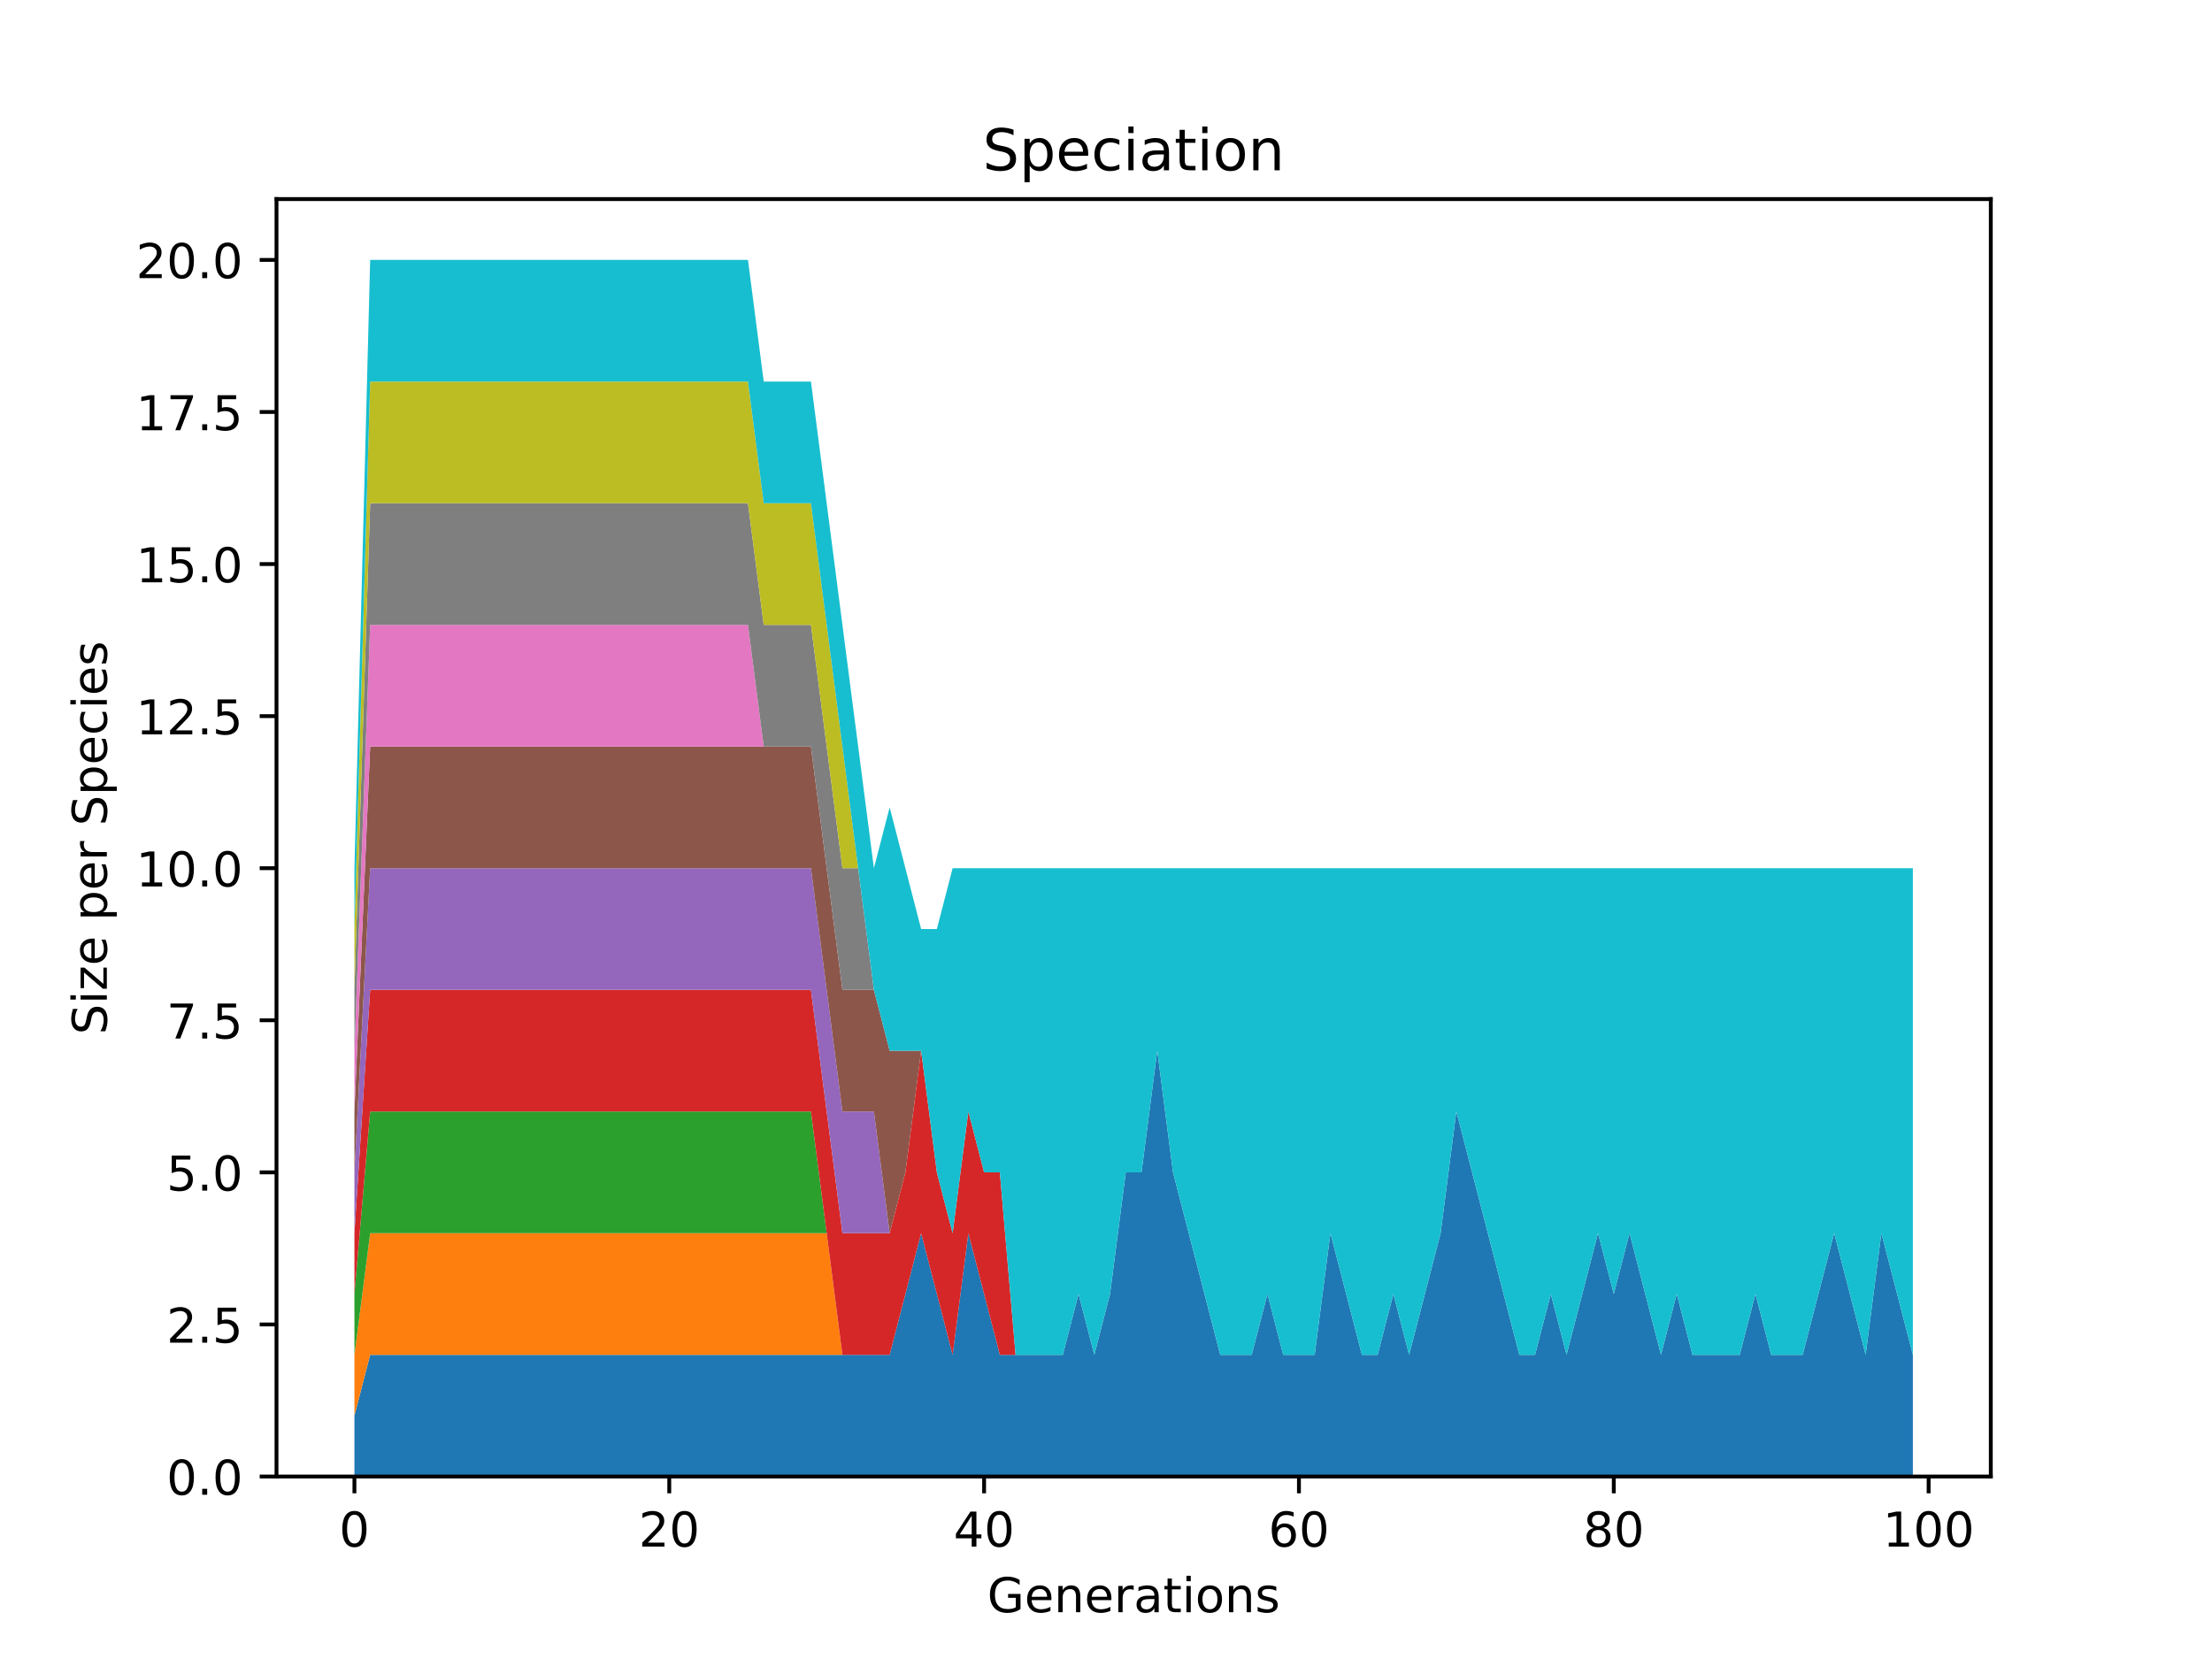 <?xml version="1.0" encoding="utf-8" standalone="no"?>
<!DOCTYPE svg PUBLIC "-//W3C//DTD SVG 1.1//EN"
  "http://www.w3.org/Graphics/SVG/1.1/DTD/svg11.dtd">
<!-- Created with matplotlib (https://matplotlib.org/) -->
<svg height="345.6pt" version="1.1" viewBox="0 0 460.8 345.6" width="460.8pt" xmlns="http://www.w3.org/2000/svg" xmlns:xlink="http://www.w3.org/1999/xlink">
 <defs>
  <style type="text/css">
*{stroke-linecap:butt;stroke-linejoin:round;}
  </style>
 </defs>
 <g id="figure_1">
  <g id="patch_1">
   <path d="M 0 345.6 
L 460.8 345.6 
L 460.8 0 
L 0 0 
z
" style="fill:#ffffff;"/>
  </g>
  <g id="axes_1">
   <g id="patch_2">
    <path d="M 57.6 307.584 
L 414.72 307.584 
L 414.72 41.472 
L 57.6 41.472 
z
" style="fill:#ffffff;"/>
   </g>
   <g id="PolyCollection_1">
    <path clip-path="url(#pe46fb2e5cc)" d="M 73.833 294.912 
L 73.833 307.584 
L 77.112 307.584 
L 80.391 307.584 
L 83.671 307.584 
L 86.95 307.584 
L 90.229 307.584 
L 93.509 307.584 
L 96.788 307.584 
L 100.067 307.584 
L 103.347 307.584 
L 106.626 307.584 
L 109.905 307.584 
L 113.185 307.584 
L 116.464 307.584 
L 119.743 307.584 
L 123.023 307.584 
L 126.302 307.584 
L 129.581 307.584 
L 132.861 307.584 
L 136.14 307.584 
L 139.42 307.584 
L 142.699 307.584 
L 145.978 307.584 
L 149.258 307.584 
L 152.537 307.584 
L 155.816 307.584 
L 159.096 307.584 
L 162.375 307.584 
L 165.654 307.584 
L 168.934 307.584 
L 172.213 307.584 
L 175.492 307.584 
L 178.772 307.584 
L 182.051 307.584 
L 185.33 307.584 
L 188.61 307.584 
L 191.889 307.584 
L 195.168 307.584 
L 198.448 307.584 
L 201.727 307.584 
L 205.006 307.584 
L 208.286 307.584 
L 211.565 307.584 
L 214.844 307.584 
L 218.124 307.584 
L 221.403 307.584 
L 224.682 307.584 
L 227.962 307.584 
L 231.241 307.584 
L 234.52 307.584 
L 237.8 307.584 
L 241.079 307.584 
L 244.358 307.584 
L 247.638 307.584 
L 250.917 307.584 
L 254.196 307.584 
L 257.476 307.584 
L 260.755 307.584 
L 264.034 307.584 
L 267.314 307.584 
L 270.593 307.584 
L 273.872 307.584 
L 277.152 307.584 
L 280.431 307.584 
L 283.71 307.584 
L 286.99 307.584 
L 290.269 307.584 
L 293.548 307.584 
L 296.828 307.584 
L 300.107 307.584 
L 303.386 307.584 
L 306.666 307.584 
L 309.945 307.584 
L 313.224 307.584 
L 316.504 307.584 
L 319.783 307.584 
L 323.062 307.584 
L 326.342 307.584 
L 329.621 307.584 
L 332.9 307.584 
L 336.18 307.584 
L 339.459 307.584 
L 342.739 307.584 
L 346.018 307.584 
L 349.297 307.584 
L 352.577 307.584 
L 355.856 307.584 
L 359.135 307.584 
L 362.415 307.584 
L 365.694 307.584 
L 368.973 307.584 
L 372.253 307.584 
L 375.532 307.584 
L 378.811 307.584 
L 382.091 307.584 
L 385.37 307.584 
L 388.649 307.584 
L 391.929 307.584 
L 395.208 307.584 
L 398.487 307.584 
L 398.487 282.24 
L 398.487 282.24 
L 395.208 269.568 
L 391.929 256.896 
L 388.649 282.24 
L 385.37 269.568 
L 382.091 256.896 
L 378.811 269.568 
L 375.532 282.24 
L 372.253 282.24 
L 368.973 282.24 
L 365.694 269.568 
L 362.415 282.24 
L 359.135 282.24 
L 355.856 282.24 
L 352.577 282.24 
L 349.297 269.568 
L 346.018 282.24 
L 342.739 269.568 
L 339.459 256.896 
L 336.18 269.568 
L 332.9 256.896 
L 329.621 269.568 
L 326.342 282.24 
L 323.062 269.568 
L 319.783 282.24 
L 316.504 282.24 
L 313.224 269.568 
L 309.945 256.896 
L 306.666 244.224 
L 303.386 231.552 
L 300.107 256.896 
L 296.828 269.568 
L 293.548 282.24 
L 290.269 269.568 
L 286.99 282.24 
L 283.71 282.24 
L 280.431 269.568 
L 277.152 256.896 
L 273.872 282.24 
L 270.593 282.24 
L 267.314 282.24 
L 264.034 269.568 
L 260.755 282.24 
L 257.476 282.24 
L 254.196 282.24 
L 250.917 269.568 
L 247.638 256.896 
L 244.358 244.224 
L 241.079 218.88 
L 237.8 244.224 
L 234.52 244.224 
L 231.241 269.568 
L 227.962 282.24 
L 224.682 269.568 
L 221.403 282.24 
L 218.124 282.24 
L 214.844 282.24 
L 211.565 282.24 
L 208.286 282.24 
L 205.006 269.568 
L 201.727 256.896 
L 198.448 282.24 
L 195.168 269.568 
L 191.889 256.896 
L 188.61 269.568 
L 185.33 282.24 
L 182.051 282.24 
L 178.772 282.24 
L 175.492 282.24 
L 172.213 282.24 
L 168.934 282.24 
L 165.654 282.24 
L 162.375 282.24 
L 159.096 282.24 
L 155.816 282.24 
L 152.537 282.24 
L 149.258 282.24 
L 145.978 282.24 
L 142.699 282.24 
L 139.42 282.24 
L 136.14 282.24 
L 132.861 282.24 
L 129.581 282.24 
L 126.302 282.24 
L 123.023 282.24 
L 119.743 282.24 
L 116.464 282.24 
L 113.185 282.24 
L 109.905 282.24 
L 106.626 282.24 
L 103.347 282.24 
L 100.067 282.24 
L 96.788 282.24 
L 93.509 282.24 
L 90.229 282.24 
L 86.95 282.24 
L 83.671 282.24 
L 80.391 282.24 
L 77.112 282.24 
L 73.833 294.912 
z
" style="fill:#1f77b4;"/>
   </g>
   <g id="PolyCollection_2">
    <path clip-path="url(#pe46fb2e5cc)" d="M 73.833 282.24 
L 73.833 294.912 
L 77.112 282.24 
L 80.391 282.24 
L 83.671 282.24 
L 86.95 282.24 
L 90.229 282.24 
L 93.509 282.24 
L 96.788 282.24 
L 100.067 282.24 
L 103.347 282.24 
L 106.626 282.24 
L 109.905 282.24 
L 113.185 282.24 
L 116.464 282.24 
L 119.743 282.24 
L 123.023 282.24 
L 126.302 282.24 
L 129.581 282.24 
L 132.861 282.24 
L 136.14 282.24 
L 139.42 282.24 
L 142.699 282.24 
L 145.978 282.24 
L 149.258 282.24 
L 152.537 282.24 
L 155.816 282.24 
L 159.096 282.24 
L 162.375 282.24 
L 165.654 282.24 
L 168.934 282.24 
L 172.213 282.24 
L 175.492 282.24 
L 178.772 282.24 
L 182.051 282.24 
L 185.33 282.24 
L 188.61 269.568 
L 191.889 256.896 
L 195.168 269.568 
L 198.448 282.24 
L 201.727 256.896 
L 205.006 269.568 
L 208.286 282.24 
L 211.565 282.24 
L 214.844 282.24 
L 218.124 282.24 
L 221.403 282.24 
L 224.682 269.568 
L 227.962 282.24 
L 231.241 269.568 
L 234.52 244.224 
L 237.8 244.224 
L 241.079 218.88 
L 244.358 244.224 
L 247.638 256.896 
L 250.917 269.568 
L 254.196 282.24 
L 257.476 282.24 
L 260.755 282.24 
L 264.034 269.568 
L 267.314 282.24 
L 270.593 282.24 
L 273.872 282.24 
L 277.152 256.896 
L 280.431 269.568 
L 283.71 282.24 
L 286.99 282.24 
L 290.269 269.568 
L 293.548 282.24 
L 296.828 269.568 
L 300.107 256.896 
L 303.386 231.552 
L 306.666 244.224 
L 309.945 256.896 
L 313.224 269.568 
L 316.504 282.24 
L 319.783 282.24 
L 323.062 269.568 
L 326.342 282.24 
L 329.621 269.568 
L 332.9 256.896 
L 336.18 269.568 
L 339.459 256.896 
L 342.739 269.568 
L 346.018 282.24 
L 349.297 269.568 
L 352.577 282.24 
L 355.856 282.24 
L 359.135 282.24 
L 362.415 282.24 
L 365.694 269.568 
L 368.973 282.24 
L 372.253 282.24 
L 375.532 282.24 
L 378.811 269.568 
L 382.091 256.896 
L 385.37 269.568 
L 388.649 282.24 
L 391.929 256.896 
L 395.208 269.568 
L 398.487 282.24 
L 398.487 282.24 
L 398.487 282.24 
L 395.208 269.568 
L 391.929 256.896 
L 388.649 282.24 
L 385.37 269.568 
L 382.091 256.896 
L 378.811 269.568 
L 375.532 282.24 
L 372.253 282.24 
L 368.973 282.24 
L 365.694 269.568 
L 362.415 282.24 
L 359.135 282.24 
L 355.856 282.24 
L 352.577 282.24 
L 349.297 269.568 
L 346.018 282.24 
L 342.739 269.568 
L 339.459 256.896 
L 336.18 269.568 
L 332.9 256.896 
L 329.621 269.568 
L 326.342 282.24 
L 323.062 269.568 
L 319.783 282.24 
L 316.504 282.24 
L 313.224 269.568 
L 309.945 256.896 
L 306.666 244.224 
L 303.386 231.552 
L 300.107 256.896 
L 296.828 269.568 
L 293.548 282.24 
L 290.269 269.568 
L 286.99 282.24 
L 283.71 282.24 
L 280.431 269.568 
L 277.152 256.896 
L 273.872 282.24 
L 270.593 282.24 
L 267.314 282.24 
L 264.034 269.568 
L 260.755 282.24 
L 257.476 282.24 
L 254.196 282.24 
L 250.917 269.568 
L 247.638 256.896 
L 244.358 244.224 
L 241.079 218.88 
L 237.8 244.224 
L 234.52 244.224 
L 231.241 269.568 
L 227.962 282.24 
L 224.682 269.568 
L 221.403 282.24 
L 218.124 282.24 
L 214.844 282.24 
L 211.565 282.24 
L 208.286 282.24 
L 205.006 269.568 
L 201.727 256.896 
L 198.448 282.24 
L 195.168 269.568 
L 191.889 256.896 
L 188.61 269.568 
L 185.33 282.24 
L 182.051 282.24 
L 178.772 282.24 
L 175.492 282.24 
L 172.213 256.896 
L 168.934 256.896 
L 165.654 256.896 
L 162.375 256.896 
L 159.096 256.896 
L 155.816 256.896 
L 152.537 256.896 
L 149.258 256.896 
L 145.978 256.896 
L 142.699 256.896 
L 139.42 256.896 
L 136.14 256.896 
L 132.861 256.896 
L 129.581 256.896 
L 126.302 256.896 
L 123.023 256.896 
L 119.743 256.896 
L 116.464 256.896 
L 113.185 256.896 
L 109.905 256.896 
L 106.626 256.896 
L 103.347 256.896 
L 100.067 256.896 
L 96.788 256.896 
L 93.509 256.896 
L 90.229 256.896 
L 86.95 256.896 
L 83.671 256.896 
L 80.391 256.896 
L 77.112 256.896 
L 73.833 282.24 
z
" style="fill:#ff7f0e;"/>
   </g>
   <g id="PolyCollection_3">
    <path clip-path="url(#pe46fb2e5cc)" d="M 73.833 269.568 
L 73.833 282.24 
L 77.112 256.896 
L 80.391 256.896 
L 83.671 256.896 
L 86.95 256.896 
L 90.229 256.896 
L 93.509 256.896 
L 96.788 256.896 
L 100.067 256.896 
L 103.347 256.896 
L 106.626 256.896 
L 109.905 256.896 
L 113.185 256.896 
L 116.464 256.896 
L 119.743 256.896 
L 123.023 256.896 
L 126.302 256.896 
L 129.581 256.896 
L 132.861 256.896 
L 136.14 256.896 
L 139.42 256.896 
L 142.699 256.896 
L 145.978 256.896 
L 149.258 256.896 
L 152.537 256.896 
L 155.816 256.896 
L 159.096 256.896 
L 162.375 256.896 
L 165.654 256.896 
L 168.934 256.896 
L 172.213 256.896 
L 175.492 282.24 
L 178.772 282.24 
L 182.051 282.24 
L 185.33 282.24 
L 188.61 269.568 
L 191.889 256.896 
L 195.168 269.568 
L 198.448 282.24 
L 201.727 256.896 
L 205.006 269.568 
L 208.286 282.24 
L 211.565 282.24 
L 214.844 282.24 
L 218.124 282.24 
L 221.403 282.24 
L 224.682 269.568 
L 227.962 282.24 
L 231.241 269.568 
L 234.52 244.224 
L 237.8 244.224 
L 241.079 218.88 
L 244.358 244.224 
L 247.638 256.896 
L 250.917 269.568 
L 254.196 282.24 
L 257.476 282.24 
L 260.755 282.24 
L 264.034 269.568 
L 267.314 282.24 
L 270.593 282.24 
L 273.872 282.24 
L 277.152 256.896 
L 280.431 269.568 
L 283.71 282.24 
L 286.99 282.24 
L 290.269 269.568 
L 293.548 282.24 
L 296.828 269.568 
L 300.107 256.896 
L 303.386 231.552 
L 306.666 244.224 
L 309.945 256.896 
L 313.224 269.568 
L 316.504 282.24 
L 319.783 282.24 
L 323.062 269.568 
L 326.342 282.24 
L 329.621 269.568 
L 332.9 256.896 
L 336.18 269.568 
L 339.459 256.896 
L 342.739 269.568 
L 346.018 282.24 
L 349.297 269.568 
L 352.577 282.24 
L 355.856 282.24 
L 359.135 282.24 
L 362.415 282.24 
L 365.694 269.568 
L 368.973 282.24 
L 372.253 282.24 
L 375.532 282.24 
L 378.811 269.568 
L 382.091 256.896 
L 385.37 269.568 
L 388.649 282.24 
L 391.929 256.896 
L 395.208 269.568 
L 398.487 282.24 
L 398.487 282.24 
L 398.487 282.24 
L 395.208 269.568 
L 391.929 256.896 
L 388.649 282.24 
L 385.37 269.568 
L 382.091 256.896 
L 378.811 269.568 
L 375.532 282.24 
L 372.253 282.24 
L 368.973 282.24 
L 365.694 269.568 
L 362.415 282.24 
L 359.135 282.24 
L 355.856 282.24 
L 352.577 282.24 
L 349.297 269.568 
L 346.018 282.24 
L 342.739 269.568 
L 339.459 256.896 
L 336.18 269.568 
L 332.9 256.896 
L 329.621 269.568 
L 326.342 282.24 
L 323.062 269.568 
L 319.783 282.24 
L 316.504 282.24 
L 313.224 269.568 
L 309.945 256.896 
L 306.666 244.224 
L 303.386 231.552 
L 300.107 256.896 
L 296.828 269.568 
L 293.548 282.24 
L 290.269 269.568 
L 286.99 282.24 
L 283.71 282.24 
L 280.431 269.568 
L 277.152 256.896 
L 273.872 282.24 
L 270.593 282.24 
L 267.314 282.24 
L 264.034 269.568 
L 260.755 282.24 
L 257.476 282.24 
L 254.196 282.24 
L 250.917 269.568 
L 247.638 256.896 
L 244.358 244.224 
L 241.079 218.88 
L 237.8 244.224 
L 234.52 244.224 
L 231.241 269.568 
L 227.962 282.24 
L 224.682 269.568 
L 221.403 282.24 
L 218.124 282.24 
L 214.844 282.24 
L 211.565 282.24 
L 208.286 282.24 
L 205.006 269.568 
L 201.727 256.896 
L 198.448 282.24 
L 195.168 269.568 
L 191.889 256.896 
L 188.61 269.568 
L 185.33 282.24 
L 182.051 282.24 
L 178.772 282.24 
L 175.492 282.24 
L 172.213 256.896 
L 168.934 231.552 
L 165.654 231.552 
L 162.375 231.552 
L 159.096 231.552 
L 155.816 231.552 
L 152.537 231.552 
L 149.258 231.552 
L 145.978 231.552 
L 142.699 231.552 
L 139.42 231.552 
L 136.14 231.552 
L 132.861 231.552 
L 129.581 231.552 
L 126.302 231.552 
L 123.023 231.552 
L 119.743 231.552 
L 116.464 231.552 
L 113.185 231.552 
L 109.905 231.552 
L 106.626 231.552 
L 103.347 231.552 
L 100.067 231.552 
L 96.788 231.552 
L 93.509 231.552 
L 90.229 231.552 
L 86.95 231.552 
L 83.671 231.552 
L 80.391 231.552 
L 77.112 231.552 
L 73.833 269.568 
z
" style="fill:#2ca02c;"/>
   </g>
   <g id="PolyCollection_4">
    <path clip-path="url(#pe46fb2e5cc)" d="M 73.833 256.896 
L 73.833 269.568 
L 77.112 231.552 
L 80.391 231.552 
L 83.671 231.552 
L 86.95 231.552 
L 90.229 231.552 
L 93.509 231.552 
L 96.788 231.552 
L 100.067 231.552 
L 103.347 231.552 
L 106.626 231.552 
L 109.905 231.552 
L 113.185 231.552 
L 116.464 231.552 
L 119.743 231.552 
L 123.023 231.552 
L 126.302 231.552 
L 129.581 231.552 
L 132.861 231.552 
L 136.14 231.552 
L 139.42 231.552 
L 142.699 231.552 
L 145.978 231.552 
L 149.258 231.552 
L 152.537 231.552 
L 155.816 231.552 
L 159.096 231.552 
L 162.375 231.552 
L 165.654 231.552 
L 168.934 231.552 
L 172.213 256.896 
L 175.492 282.24 
L 178.772 282.24 
L 182.051 282.24 
L 185.33 282.24 
L 188.61 269.568 
L 191.889 256.896 
L 195.168 269.568 
L 198.448 282.24 
L 201.727 256.896 
L 205.006 269.568 
L 208.286 282.24 
L 211.565 282.24 
L 214.844 282.24 
L 218.124 282.24 
L 221.403 282.24 
L 224.682 269.568 
L 227.962 282.24 
L 231.241 269.568 
L 234.52 244.224 
L 237.8 244.224 
L 241.079 218.88 
L 244.358 244.224 
L 247.638 256.896 
L 250.917 269.568 
L 254.196 282.24 
L 257.476 282.24 
L 260.755 282.24 
L 264.034 269.568 
L 267.314 282.24 
L 270.593 282.24 
L 273.872 282.24 
L 277.152 256.896 
L 280.431 269.568 
L 283.71 282.24 
L 286.99 282.24 
L 290.269 269.568 
L 293.548 282.24 
L 296.828 269.568 
L 300.107 256.896 
L 303.386 231.552 
L 306.666 244.224 
L 309.945 256.896 
L 313.224 269.568 
L 316.504 282.24 
L 319.783 282.24 
L 323.062 269.568 
L 326.342 282.24 
L 329.621 269.568 
L 332.9 256.896 
L 336.18 269.568 
L 339.459 256.896 
L 342.739 269.568 
L 346.018 282.24 
L 349.297 269.568 
L 352.577 282.24 
L 355.856 282.24 
L 359.135 282.24 
L 362.415 282.24 
L 365.694 269.568 
L 368.973 282.24 
L 372.253 282.24 
L 375.532 282.24 
L 378.811 269.568 
L 382.091 256.896 
L 385.37 269.568 
L 388.649 282.24 
L 391.929 256.896 
L 395.208 269.568 
L 398.487 282.24 
L 398.487 282.24 
L 398.487 282.24 
L 395.208 269.568 
L 391.929 256.896 
L 388.649 282.24 
L 385.37 269.568 
L 382.091 256.896 
L 378.811 269.568 
L 375.532 282.24 
L 372.253 282.24 
L 368.973 282.24 
L 365.694 269.568 
L 362.415 282.24 
L 359.135 282.24 
L 355.856 282.24 
L 352.577 282.24 
L 349.297 269.568 
L 346.018 282.24 
L 342.739 269.568 
L 339.459 256.896 
L 336.18 269.568 
L 332.9 256.896 
L 329.621 269.568 
L 326.342 282.24 
L 323.062 269.568 
L 319.783 282.24 
L 316.504 282.24 
L 313.224 269.568 
L 309.945 256.896 
L 306.666 244.224 
L 303.386 231.552 
L 300.107 256.896 
L 296.828 269.568 
L 293.548 282.24 
L 290.269 269.568 
L 286.99 282.24 
L 283.71 282.24 
L 280.431 269.568 
L 277.152 256.896 
L 273.872 282.24 
L 270.593 282.24 
L 267.314 282.24 
L 264.034 269.568 
L 260.755 282.24 
L 257.476 282.24 
L 254.196 282.24 
L 250.917 269.568 
L 247.638 256.896 
L 244.358 244.224 
L 241.079 218.88 
L 237.8 244.224 
L 234.52 244.224 
L 231.241 269.568 
L 227.962 282.24 
L 224.682 269.568 
L 221.403 282.24 
L 218.124 282.24 
L 214.844 282.24 
L 211.565 282.24 
L 208.286 244.224 
L 205.006 244.224 
L 201.727 231.552 
L 198.448 256.896 
L 195.168 244.224 
L 191.889 218.88 
L 188.61 244.224 
L 185.33 256.896 
L 182.051 256.896 
L 178.772 256.896 
L 175.492 256.896 
L 172.213 231.552 
L 168.934 206.208 
L 165.654 206.208 
L 162.375 206.208 
L 159.096 206.208 
L 155.816 206.208 
L 152.537 206.208 
L 149.258 206.208 
L 145.978 206.208 
L 142.699 206.208 
L 139.42 206.208 
L 136.14 206.208 
L 132.861 206.208 
L 129.581 206.208 
L 126.302 206.208 
L 123.023 206.208 
L 119.743 206.208 
L 116.464 206.208 
L 113.185 206.208 
L 109.905 206.208 
L 106.626 206.208 
L 103.347 206.208 
L 100.067 206.208 
L 96.788 206.208 
L 93.509 206.208 
L 90.229 206.208 
L 86.95 206.208 
L 83.671 206.208 
L 80.391 206.208 
L 77.112 206.208 
L 73.833 256.896 
z
" style="fill:#d62728;"/>
   </g>
   <g id="PolyCollection_5">
    <path clip-path="url(#pe46fb2e5cc)" d="M 73.833 244.224 
L 73.833 256.896 
L 77.112 206.208 
L 80.391 206.208 
L 83.671 206.208 
L 86.95 206.208 
L 90.229 206.208 
L 93.509 206.208 
L 96.788 206.208 
L 100.067 206.208 
L 103.347 206.208 
L 106.626 206.208 
L 109.905 206.208 
L 113.185 206.208 
L 116.464 206.208 
L 119.743 206.208 
L 123.023 206.208 
L 126.302 206.208 
L 129.581 206.208 
L 132.861 206.208 
L 136.14 206.208 
L 139.42 206.208 
L 142.699 206.208 
L 145.978 206.208 
L 149.258 206.208 
L 152.537 206.208 
L 155.816 206.208 
L 159.096 206.208 
L 162.375 206.208 
L 165.654 206.208 
L 168.934 206.208 
L 172.213 231.552 
L 175.492 256.896 
L 178.772 256.896 
L 182.051 256.896 
L 185.33 256.896 
L 188.61 244.224 
L 191.889 218.88 
L 195.168 244.224 
L 198.448 256.896 
L 201.727 231.552 
L 205.006 244.224 
L 208.286 244.224 
L 211.565 282.24 
L 214.844 282.24 
L 218.124 282.24 
L 221.403 282.24 
L 224.682 269.568 
L 227.962 282.24 
L 231.241 269.568 
L 234.52 244.224 
L 237.8 244.224 
L 241.079 218.88 
L 244.358 244.224 
L 247.638 256.896 
L 250.917 269.568 
L 254.196 282.24 
L 257.476 282.24 
L 260.755 282.24 
L 264.034 269.568 
L 267.314 282.24 
L 270.593 282.24 
L 273.872 282.24 
L 277.152 256.896 
L 280.431 269.568 
L 283.71 282.24 
L 286.99 282.24 
L 290.269 269.568 
L 293.548 282.24 
L 296.828 269.568 
L 300.107 256.896 
L 303.386 231.552 
L 306.666 244.224 
L 309.945 256.896 
L 313.224 269.568 
L 316.504 282.24 
L 319.783 282.24 
L 323.062 269.568 
L 326.342 282.24 
L 329.621 269.568 
L 332.9 256.896 
L 336.18 269.568 
L 339.459 256.896 
L 342.739 269.568 
L 346.018 282.24 
L 349.297 269.568 
L 352.577 282.24 
L 355.856 282.24 
L 359.135 282.24 
L 362.415 282.24 
L 365.694 269.568 
L 368.973 282.24 
L 372.253 282.24 
L 375.532 282.24 
L 378.811 269.568 
L 382.091 256.896 
L 385.37 269.568 
L 388.649 282.24 
L 391.929 256.896 
L 395.208 269.568 
L 398.487 282.24 
L 398.487 282.24 
L 398.487 282.24 
L 395.208 269.568 
L 391.929 256.896 
L 388.649 282.24 
L 385.37 269.568 
L 382.091 256.896 
L 378.811 269.568 
L 375.532 282.24 
L 372.253 282.24 
L 368.973 282.24 
L 365.694 269.568 
L 362.415 282.24 
L 359.135 282.24 
L 355.856 282.24 
L 352.577 282.24 
L 349.297 269.568 
L 346.018 282.24 
L 342.739 269.568 
L 339.459 256.896 
L 336.18 269.568 
L 332.9 256.896 
L 329.621 269.568 
L 326.342 282.24 
L 323.062 269.568 
L 319.783 282.24 
L 316.504 282.24 
L 313.224 269.568 
L 309.945 256.896 
L 306.666 244.224 
L 303.386 231.552 
L 300.107 256.896 
L 296.828 269.568 
L 293.548 282.24 
L 290.269 269.568 
L 286.99 282.24 
L 283.71 282.24 
L 280.431 269.568 
L 277.152 256.896 
L 273.872 282.24 
L 270.593 282.24 
L 267.314 282.24 
L 264.034 269.568 
L 260.755 282.24 
L 257.476 282.24 
L 254.196 282.24 
L 250.917 269.568 
L 247.638 256.896 
L 244.358 244.224 
L 241.079 218.88 
L 237.8 244.224 
L 234.52 244.224 
L 231.241 269.568 
L 227.962 282.24 
L 224.682 269.568 
L 221.403 282.24 
L 218.124 282.24 
L 214.844 282.24 
L 211.565 282.24 
L 208.286 244.224 
L 205.006 244.224 
L 201.727 231.552 
L 198.448 256.896 
L 195.168 244.224 
L 191.889 218.88 
L 188.61 244.224 
L 185.33 256.896 
L 182.051 231.552 
L 178.772 231.552 
L 175.492 231.552 
L 172.213 206.208 
L 168.934 180.864 
L 165.654 180.864 
L 162.375 180.864 
L 159.096 180.864 
L 155.816 180.864 
L 152.537 180.864 
L 149.258 180.864 
L 145.978 180.864 
L 142.699 180.864 
L 139.42 180.864 
L 136.14 180.864 
L 132.861 180.864 
L 129.581 180.864 
L 126.302 180.864 
L 123.023 180.864 
L 119.743 180.864 
L 116.464 180.864 
L 113.185 180.864 
L 109.905 180.864 
L 106.626 180.864 
L 103.347 180.864 
L 100.067 180.864 
L 96.788 180.864 
L 93.509 180.864 
L 90.229 180.864 
L 86.95 180.864 
L 83.671 180.864 
L 80.391 180.864 
L 77.112 180.864 
L 73.833 244.224 
z
" style="fill:#9467bd;"/>
   </g>
   <g id="PolyCollection_6">
    <path clip-path="url(#pe46fb2e5cc)" d="M 73.833 231.552 
L 73.833 244.224 
L 77.112 180.864 
L 80.391 180.864 
L 83.671 180.864 
L 86.95 180.864 
L 90.229 180.864 
L 93.509 180.864 
L 96.788 180.864 
L 100.067 180.864 
L 103.347 180.864 
L 106.626 180.864 
L 109.905 180.864 
L 113.185 180.864 
L 116.464 180.864 
L 119.743 180.864 
L 123.023 180.864 
L 126.302 180.864 
L 129.581 180.864 
L 132.861 180.864 
L 136.14 180.864 
L 139.42 180.864 
L 142.699 180.864 
L 145.978 180.864 
L 149.258 180.864 
L 152.537 180.864 
L 155.816 180.864 
L 159.096 180.864 
L 162.375 180.864 
L 165.654 180.864 
L 168.934 180.864 
L 172.213 206.208 
L 175.492 231.552 
L 178.772 231.552 
L 182.051 231.552 
L 185.33 256.896 
L 188.61 244.224 
L 191.889 218.88 
L 195.168 244.224 
L 198.448 256.896 
L 201.727 231.552 
L 205.006 244.224 
L 208.286 244.224 
L 211.565 282.24 
L 214.844 282.24 
L 218.124 282.24 
L 221.403 282.24 
L 224.682 269.568 
L 227.962 282.24 
L 231.241 269.568 
L 234.52 244.224 
L 237.8 244.224 
L 241.079 218.88 
L 244.358 244.224 
L 247.638 256.896 
L 250.917 269.568 
L 254.196 282.24 
L 257.476 282.24 
L 260.755 282.24 
L 264.034 269.568 
L 267.314 282.24 
L 270.593 282.24 
L 273.872 282.24 
L 277.152 256.896 
L 280.431 269.568 
L 283.71 282.24 
L 286.99 282.24 
L 290.269 269.568 
L 293.548 282.24 
L 296.828 269.568 
L 300.107 256.896 
L 303.386 231.552 
L 306.666 244.224 
L 309.945 256.896 
L 313.224 269.568 
L 316.504 282.24 
L 319.783 282.24 
L 323.062 269.568 
L 326.342 282.24 
L 329.621 269.568 
L 332.9 256.896 
L 336.18 269.568 
L 339.459 256.896 
L 342.739 269.568 
L 346.018 282.24 
L 349.297 269.568 
L 352.577 282.24 
L 355.856 282.24 
L 359.135 282.24 
L 362.415 282.24 
L 365.694 269.568 
L 368.973 282.24 
L 372.253 282.24 
L 375.532 282.24 
L 378.811 269.568 
L 382.091 256.896 
L 385.37 269.568 
L 388.649 282.24 
L 391.929 256.896 
L 395.208 269.568 
L 398.487 282.24 
L 398.487 282.24 
L 398.487 282.24 
L 395.208 269.568 
L 391.929 256.896 
L 388.649 282.24 
L 385.37 269.568 
L 382.091 256.896 
L 378.811 269.568 
L 375.532 282.24 
L 372.253 282.24 
L 368.973 282.24 
L 365.694 269.568 
L 362.415 282.24 
L 359.135 282.24 
L 355.856 282.24 
L 352.577 282.24 
L 349.297 269.568 
L 346.018 282.24 
L 342.739 269.568 
L 339.459 256.896 
L 336.18 269.568 
L 332.9 256.896 
L 329.621 269.568 
L 326.342 282.24 
L 323.062 269.568 
L 319.783 282.24 
L 316.504 282.24 
L 313.224 269.568 
L 309.945 256.896 
L 306.666 244.224 
L 303.386 231.552 
L 300.107 256.896 
L 296.828 269.568 
L 293.548 282.24 
L 290.269 269.568 
L 286.99 282.24 
L 283.71 282.24 
L 280.431 269.568 
L 277.152 256.896 
L 273.872 282.24 
L 270.593 282.24 
L 267.314 282.24 
L 264.034 269.568 
L 260.755 282.24 
L 257.476 282.24 
L 254.196 282.24 
L 250.917 269.568 
L 247.638 256.896 
L 244.358 244.224 
L 241.079 218.88 
L 237.8 244.224 
L 234.52 244.224 
L 231.241 269.568 
L 227.962 282.24 
L 224.682 269.568 
L 221.403 282.24 
L 218.124 282.24 
L 214.844 282.24 
L 211.565 282.24 
L 208.286 244.224 
L 205.006 244.224 
L 201.727 231.552 
L 198.448 256.896 
L 195.168 244.224 
L 191.889 218.88 
L 188.61 218.88 
L 185.33 218.88 
L 182.051 206.208 
L 178.772 206.208 
L 175.492 206.208 
L 172.213 180.864 
L 168.934 155.52 
L 165.654 155.52 
L 162.375 155.52 
L 159.096 155.52 
L 155.816 155.52 
L 152.537 155.52 
L 149.258 155.52 
L 145.978 155.52 
L 142.699 155.52 
L 139.42 155.52 
L 136.14 155.52 
L 132.861 155.52 
L 129.581 155.52 
L 126.302 155.52 
L 123.023 155.52 
L 119.743 155.52 
L 116.464 155.52 
L 113.185 155.52 
L 109.905 155.52 
L 106.626 155.52 
L 103.347 155.52 
L 100.067 155.52 
L 96.788 155.52 
L 93.509 155.52 
L 90.229 155.52 
L 86.95 155.52 
L 83.671 155.52 
L 80.391 155.52 
L 77.112 155.52 
L 73.833 231.552 
z
" style="fill:#8c564b;"/>
   </g>
   <g id="PolyCollection_7">
    <path clip-path="url(#pe46fb2e5cc)" d="M 73.833 218.88 
L 73.833 231.552 
L 77.112 155.52 
L 80.391 155.52 
L 83.671 155.52 
L 86.95 155.52 
L 90.229 155.52 
L 93.509 155.52 
L 96.788 155.52 
L 100.067 155.52 
L 103.347 155.52 
L 106.626 155.52 
L 109.905 155.52 
L 113.185 155.52 
L 116.464 155.52 
L 119.743 155.52 
L 123.023 155.52 
L 126.302 155.52 
L 129.581 155.52 
L 132.861 155.52 
L 136.14 155.52 
L 139.42 155.52 
L 142.699 155.52 
L 145.978 155.52 
L 149.258 155.52 
L 152.537 155.52 
L 155.816 155.52 
L 159.096 155.52 
L 162.375 155.52 
L 165.654 155.52 
L 168.934 155.52 
L 172.213 180.864 
L 175.492 206.208 
L 178.772 206.208 
L 182.051 206.208 
L 185.33 218.88 
L 188.61 218.88 
L 191.889 218.88 
L 195.168 244.224 
L 198.448 256.896 
L 201.727 231.552 
L 205.006 244.224 
L 208.286 244.224 
L 211.565 282.24 
L 214.844 282.24 
L 218.124 282.24 
L 221.403 282.24 
L 224.682 269.568 
L 227.962 282.24 
L 231.241 269.568 
L 234.52 244.224 
L 237.8 244.224 
L 241.079 218.88 
L 244.358 244.224 
L 247.638 256.896 
L 250.917 269.568 
L 254.196 282.24 
L 257.476 282.24 
L 260.755 282.24 
L 264.034 269.568 
L 267.314 282.24 
L 270.593 282.24 
L 273.872 282.24 
L 277.152 256.896 
L 280.431 269.568 
L 283.71 282.24 
L 286.99 282.24 
L 290.269 269.568 
L 293.548 282.24 
L 296.828 269.568 
L 300.107 256.896 
L 303.386 231.552 
L 306.666 244.224 
L 309.945 256.896 
L 313.224 269.568 
L 316.504 282.24 
L 319.783 282.24 
L 323.062 269.568 
L 326.342 282.24 
L 329.621 269.568 
L 332.9 256.896 
L 336.18 269.568 
L 339.459 256.896 
L 342.739 269.568 
L 346.018 282.24 
L 349.297 269.568 
L 352.577 282.24 
L 355.856 282.24 
L 359.135 282.24 
L 362.415 282.24 
L 365.694 269.568 
L 368.973 282.24 
L 372.253 282.24 
L 375.532 282.24 
L 378.811 269.568 
L 382.091 256.896 
L 385.37 269.568 
L 388.649 282.24 
L 391.929 256.896 
L 395.208 269.568 
L 398.487 282.24 
L 398.487 282.24 
L 398.487 282.24 
L 395.208 269.568 
L 391.929 256.896 
L 388.649 282.24 
L 385.37 269.568 
L 382.091 256.896 
L 378.811 269.568 
L 375.532 282.24 
L 372.253 282.24 
L 368.973 282.24 
L 365.694 269.568 
L 362.415 282.24 
L 359.135 282.24 
L 355.856 282.24 
L 352.577 282.24 
L 349.297 269.568 
L 346.018 282.24 
L 342.739 269.568 
L 339.459 256.896 
L 336.18 269.568 
L 332.9 256.896 
L 329.621 269.568 
L 326.342 282.24 
L 323.062 269.568 
L 319.783 282.24 
L 316.504 282.24 
L 313.224 269.568 
L 309.945 256.896 
L 306.666 244.224 
L 303.386 231.552 
L 300.107 256.896 
L 296.828 269.568 
L 293.548 282.24 
L 290.269 269.568 
L 286.99 282.24 
L 283.71 282.24 
L 280.431 269.568 
L 277.152 256.896 
L 273.872 282.24 
L 270.593 282.24 
L 267.314 282.24 
L 264.034 269.568 
L 260.755 282.24 
L 257.476 282.24 
L 254.196 282.24 
L 250.917 269.568 
L 247.638 256.896 
L 244.358 244.224 
L 241.079 218.88 
L 237.8 244.224 
L 234.52 244.224 
L 231.241 269.568 
L 227.962 282.24 
L 224.682 269.568 
L 221.403 282.24 
L 218.124 282.24 
L 214.844 282.24 
L 211.565 282.24 
L 208.286 244.224 
L 205.006 244.224 
L 201.727 231.552 
L 198.448 256.896 
L 195.168 244.224 
L 191.889 218.88 
L 188.61 218.88 
L 185.33 218.88 
L 182.051 206.208 
L 178.772 206.208 
L 175.492 206.208 
L 172.213 180.864 
L 168.934 155.52 
L 165.654 155.52 
L 162.375 155.52 
L 159.096 155.52 
L 155.816 130.176 
L 152.537 130.176 
L 149.258 130.176 
L 145.978 130.176 
L 142.699 130.176 
L 139.42 130.176 
L 136.14 130.176 
L 132.861 130.176 
L 129.581 130.176 
L 126.302 130.176 
L 123.023 130.176 
L 119.743 130.176 
L 116.464 130.176 
L 113.185 130.176 
L 109.905 130.176 
L 106.626 130.176 
L 103.347 130.176 
L 100.067 130.176 
L 96.788 130.176 
L 93.509 130.176 
L 90.229 130.176 
L 86.95 130.176 
L 83.671 130.176 
L 80.391 130.176 
L 77.112 130.176 
L 73.833 218.88 
z
" style="fill:#e377c2;"/>
   </g>
   <g id="PolyCollection_8">
    <path clip-path="url(#pe46fb2e5cc)" d="M 73.833 206.208 
L 73.833 218.88 
L 77.112 130.176 
L 80.391 130.176 
L 83.671 130.176 
L 86.95 130.176 
L 90.229 130.176 
L 93.509 130.176 
L 96.788 130.176 
L 100.067 130.176 
L 103.347 130.176 
L 106.626 130.176 
L 109.905 130.176 
L 113.185 130.176 
L 116.464 130.176 
L 119.743 130.176 
L 123.023 130.176 
L 126.302 130.176 
L 129.581 130.176 
L 132.861 130.176 
L 136.14 130.176 
L 139.42 130.176 
L 142.699 130.176 
L 145.978 130.176 
L 149.258 130.176 
L 152.537 130.176 
L 155.816 130.176 
L 159.096 155.52 
L 162.375 155.52 
L 165.654 155.52 
L 168.934 155.52 
L 172.213 180.864 
L 175.492 206.208 
L 178.772 206.208 
L 182.051 206.208 
L 185.33 218.88 
L 188.61 218.88 
L 191.889 218.88 
L 195.168 244.224 
L 198.448 256.896 
L 201.727 231.552 
L 205.006 244.224 
L 208.286 244.224 
L 211.565 282.24 
L 214.844 282.24 
L 218.124 282.24 
L 221.403 282.24 
L 224.682 269.568 
L 227.962 282.24 
L 231.241 269.568 
L 234.52 244.224 
L 237.8 244.224 
L 241.079 218.88 
L 244.358 244.224 
L 247.638 256.896 
L 250.917 269.568 
L 254.196 282.24 
L 257.476 282.24 
L 260.755 282.24 
L 264.034 269.568 
L 267.314 282.24 
L 270.593 282.24 
L 273.872 282.24 
L 277.152 256.896 
L 280.431 269.568 
L 283.71 282.24 
L 286.99 282.24 
L 290.269 269.568 
L 293.548 282.24 
L 296.828 269.568 
L 300.107 256.896 
L 303.386 231.552 
L 306.666 244.224 
L 309.945 256.896 
L 313.224 269.568 
L 316.504 282.24 
L 319.783 282.24 
L 323.062 269.568 
L 326.342 282.24 
L 329.621 269.568 
L 332.9 256.896 
L 336.18 269.568 
L 339.459 256.896 
L 342.739 269.568 
L 346.018 282.24 
L 349.297 269.568 
L 352.577 282.24 
L 355.856 282.24 
L 359.135 282.24 
L 362.415 282.24 
L 365.694 269.568 
L 368.973 282.24 
L 372.253 282.24 
L 375.532 282.24 
L 378.811 269.568 
L 382.091 256.896 
L 385.37 269.568 
L 388.649 282.24 
L 391.929 256.896 
L 395.208 269.568 
L 398.487 282.24 
L 398.487 282.24 
L 398.487 282.24 
L 395.208 269.568 
L 391.929 256.896 
L 388.649 282.24 
L 385.37 269.568 
L 382.091 256.896 
L 378.811 269.568 
L 375.532 282.24 
L 372.253 282.24 
L 368.973 282.24 
L 365.694 269.568 
L 362.415 282.24 
L 359.135 282.24 
L 355.856 282.24 
L 352.577 282.24 
L 349.297 269.568 
L 346.018 282.24 
L 342.739 269.568 
L 339.459 256.896 
L 336.18 269.568 
L 332.9 256.896 
L 329.621 269.568 
L 326.342 282.24 
L 323.062 269.568 
L 319.783 282.24 
L 316.504 282.24 
L 313.224 269.568 
L 309.945 256.896 
L 306.666 244.224 
L 303.386 231.552 
L 300.107 256.896 
L 296.828 269.568 
L 293.548 282.24 
L 290.269 269.568 
L 286.99 282.24 
L 283.71 282.24 
L 280.431 269.568 
L 277.152 256.896 
L 273.872 282.24 
L 270.593 282.24 
L 267.314 282.24 
L 264.034 269.568 
L 260.755 282.24 
L 257.476 282.24 
L 254.196 282.24 
L 250.917 269.568 
L 247.638 256.896 
L 244.358 244.224 
L 241.079 218.88 
L 237.8 244.224 
L 234.52 244.224 
L 231.241 269.568 
L 227.962 282.24 
L 224.682 269.568 
L 221.403 282.24 
L 218.124 282.24 
L 214.844 282.24 
L 211.565 282.24 
L 208.286 244.224 
L 205.006 244.224 
L 201.727 231.552 
L 198.448 256.896 
L 195.168 244.224 
L 191.889 218.88 
L 188.61 218.88 
L 185.33 218.88 
L 182.051 206.208 
L 178.772 180.864 
L 175.492 180.864 
L 172.213 155.52 
L 168.934 130.176 
L 165.654 130.176 
L 162.375 130.176 
L 159.096 130.176 
L 155.816 104.832 
L 152.537 104.832 
L 149.258 104.832 
L 145.978 104.832 
L 142.699 104.832 
L 139.42 104.832 
L 136.14 104.832 
L 132.861 104.832 
L 129.581 104.832 
L 126.302 104.832 
L 123.023 104.832 
L 119.743 104.832 
L 116.464 104.832 
L 113.185 104.832 
L 109.905 104.832 
L 106.626 104.832 
L 103.347 104.832 
L 100.067 104.832 
L 96.788 104.832 
L 93.509 104.832 
L 90.229 104.832 
L 86.95 104.832 
L 83.671 104.832 
L 80.391 104.832 
L 77.112 104.832 
L 73.833 206.208 
z
" style="fill:#7f7f7f;"/>
   </g>
   <g id="PolyCollection_9">
    <path clip-path="url(#pe46fb2e5cc)" d="M 73.833 193.536 
L 73.833 206.208 
L 77.112 104.832 
L 80.391 104.832 
L 83.671 104.832 
L 86.95 104.832 
L 90.229 104.832 
L 93.509 104.832 
L 96.788 104.832 
L 100.067 104.832 
L 103.347 104.832 
L 106.626 104.832 
L 109.905 104.832 
L 113.185 104.832 
L 116.464 104.832 
L 119.743 104.832 
L 123.023 104.832 
L 126.302 104.832 
L 129.581 104.832 
L 132.861 104.832 
L 136.14 104.832 
L 139.42 104.832 
L 142.699 104.832 
L 145.978 104.832 
L 149.258 104.832 
L 152.537 104.832 
L 155.816 104.832 
L 159.096 130.176 
L 162.375 130.176 
L 165.654 130.176 
L 168.934 130.176 
L 172.213 155.52 
L 175.492 180.864 
L 178.772 180.864 
L 182.051 206.208 
L 185.33 218.88 
L 188.61 218.88 
L 191.889 218.88 
L 195.168 244.224 
L 198.448 256.896 
L 201.727 231.552 
L 205.006 244.224 
L 208.286 244.224 
L 211.565 282.24 
L 214.844 282.24 
L 218.124 282.24 
L 221.403 282.24 
L 224.682 269.568 
L 227.962 282.24 
L 231.241 269.568 
L 234.52 244.224 
L 237.8 244.224 
L 241.079 218.88 
L 244.358 244.224 
L 247.638 256.896 
L 250.917 269.568 
L 254.196 282.24 
L 257.476 282.24 
L 260.755 282.24 
L 264.034 269.568 
L 267.314 282.24 
L 270.593 282.24 
L 273.872 282.24 
L 277.152 256.896 
L 280.431 269.568 
L 283.71 282.24 
L 286.99 282.24 
L 290.269 269.568 
L 293.548 282.24 
L 296.828 269.568 
L 300.107 256.896 
L 303.386 231.552 
L 306.666 244.224 
L 309.945 256.896 
L 313.224 269.568 
L 316.504 282.24 
L 319.783 282.24 
L 323.062 269.568 
L 326.342 282.24 
L 329.621 269.568 
L 332.9 256.896 
L 336.18 269.568 
L 339.459 256.896 
L 342.739 269.568 
L 346.018 282.24 
L 349.297 269.568 
L 352.577 282.24 
L 355.856 282.24 
L 359.135 282.24 
L 362.415 282.24 
L 365.694 269.568 
L 368.973 282.24 
L 372.253 282.24 
L 375.532 282.24 
L 378.811 269.568 
L 382.091 256.896 
L 385.37 269.568 
L 388.649 282.24 
L 391.929 256.896 
L 395.208 269.568 
L 398.487 282.24 
L 398.487 282.24 
L 398.487 282.24 
L 395.208 269.568 
L 391.929 256.896 
L 388.649 282.24 
L 385.37 269.568 
L 382.091 256.896 
L 378.811 269.568 
L 375.532 282.24 
L 372.253 282.24 
L 368.973 282.24 
L 365.694 269.568 
L 362.415 282.24 
L 359.135 282.24 
L 355.856 282.24 
L 352.577 282.24 
L 349.297 269.568 
L 346.018 282.24 
L 342.739 269.568 
L 339.459 256.896 
L 336.18 269.568 
L 332.9 256.896 
L 329.621 269.568 
L 326.342 282.24 
L 323.062 269.568 
L 319.783 282.24 
L 316.504 282.24 
L 313.224 269.568 
L 309.945 256.896 
L 306.666 244.224 
L 303.386 231.552 
L 300.107 256.896 
L 296.828 269.568 
L 293.548 282.24 
L 290.269 269.568 
L 286.99 282.24 
L 283.71 282.24 
L 280.431 269.568 
L 277.152 256.896 
L 273.872 282.24 
L 270.593 282.24 
L 267.314 282.24 
L 264.034 269.568 
L 260.755 282.24 
L 257.476 282.24 
L 254.196 282.24 
L 250.917 269.568 
L 247.638 256.896 
L 244.358 244.224 
L 241.079 218.88 
L 237.8 244.224 
L 234.52 244.224 
L 231.241 269.568 
L 227.962 282.24 
L 224.682 269.568 
L 221.403 282.24 
L 218.124 282.24 
L 214.844 282.24 
L 211.565 282.24 
L 208.286 244.224 
L 205.006 244.224 
L 201.727 231.552 
L 198.448 256.896 
L 195.168 244.224 
L 191.889 218.88 
L 188.61 218.88 
L 185.33 218.88 
L 182.051 206.208 
L 178.772 180.864 
L 175.492 155.52 
L 172.213 130.176 
L 168.934 104.832 
L 165.654 104.832 
L 162.375 104.832 
L 159.096 104.832 
L 155.816 79.488 
L 152.537 79.488 
L 149.258 79.488 
L 145.978 79.488 
L 142.699 79.488 
L 139.42 79.488 
L 136.14 79.488 
L 132.861 79.488 
L 129.581 79.488 
L 126.302 79.488 
L 123.023 79.488 
L 119.743 79.488 
L 116.464 79.488 
L 113.185 79.488 
L 109.905 79.488 
L 106.626 79.488 
L 103.347 79.488 
L 100.067 79.488 
L 96.788 79.488 
L 93.509 79.488 
L 90.229 79.488 
L 86.95 79.488 
L 83.671 79.488 
L 80.391 79.488 
L 77.112 79.488 
L 73.833 193.536 
z
" style="fill:#bcbd22;"/>
   </g>
   <g id="PolyCollection_10">
    <path clip-path="url(#pe46fb2e5cc)" d="M 73.833 180.864 
L 73.833 193.536 
L 77.112 79.488 
L 80.391 79.488 
L 83.671 79.488 
L 86.95 79.488 
L 90.229 79.488 
L 93.509 79.488 
L 96.788 79.488 
L 100.067 79.488 
L 103.347 79.488 
L 106.626 79.488 
L 109.905 79.488 
L 113.185 79.488 
L 116.464 79.488 
L 119.743 79.488 
L 123.023 79.488 
L 126.302 79.488 
L 129.581 79.488 
L 132.861 79.488 
L 136.14 79.488 
L 139.42 79.488 
L 142.699 79.488 
L 145.978 79.488 
L 149.258 79.488 
L 152.537 79.488 
L 155.816 79.488 
L 159.096 104.832 
L 162.375 104.832 
L 165.654 104.832 
L 168.934 104.832 
L 172.213 130.176 
L 175.492 155.52 
L 178.772 180.864 
L 182.051 206.208 
L 185.33 218.88 
L 188.61 218.88 
L 191.889 218.88 
L 195.168 244.224 
L 198.448 256.896 
L 201.727 231.552 
L 205.006 244.224 
L 208.286 244.224 
L 211.565 282.24 
L 214.844 282.24 
L 218.124 282.24 
L 221.403 282.24 
L 224.682 269.568 
L 227.962 282.24 
L 231.241 269.568 
L 234.52 244.224 
L 237.8 244.224 
L 241.079 218.88 
L 244.358 244.224 
L 247.638 256.896 
L 250.917 269.568 
L 254.196 282.24 
L 257.476 282.24 
L 260.755 282.24 
L 264.034 269.568 
L 267.314 282.24 
L 270.593 282.24 
L 273.872 282.24 
L 277.152 256.896 
L 280.431 269.568 
L 283.71 282.24 
L 286.99 282.24 
L 290.269 269.568 
L 293.548 282.24 
L 296.828 269.568 
L 300.107 256.896 
L 303.386 231.552 
L 306.666 244.224 
L 309.945 256.896 
L 313.224 269.568 
L 316.504 282.24 
L 319.783 282.24 
L 323.062 269.568 
L 326.342 282.24 
L 329.621 269.568 
L 332.9 256.896 
L 336.18 269.568 
L 339.459 256.896 
L 342.739 269.568 
L 346.018 282.24 
L 349.297 269.568 
L 352.577 282.24 
L 355.856 282.24 
L 359.135 282.24 
L 362.415 282.24 
L 365.694 269.568 
L 368.973 282.24 
L 372.253 282.24 
L 375.532 282.24 
L 378.811 269.568 
L 382.091 256.896 
L 385.37 269.568 
L 388.649 282.24 
L 391.929 256.896 
L 395.208 269.568 
L 398.487 282.24 
L 398.487 180.864 
L 398.487 180.864 
L 395.208 180.864 
L 391.929 180.864 
L 388.649 180.864 
L 385.37 180.864 
L 382.091 180.864 
L 378.811 180.864 
L 375.532 180.864 
L 372.253 180.864 
L 368.973 180.864 
L 365.694 180.864 
L 362.415 180.864 
L 359.135 180.864 
L 355.856 180.864 
L 352.577 180.864 
L 349.297 180.864 
L 346.018 180.864 
L 342.739 180.864 
L 339.459 180.864 
L 336.18 180.864 
L 332.9 180.864 
L 329.621 180.864 
L 326.342 180.864 
L 323.062 180.864 
L 319.783 180.864 
L 316.504 180.864 
L 313.224 180.864 
L 309.945 180.864 
L 306.666 180.864 
L 303.386 180.864 
L 300.107 180.864 
L 296.828 180.864 
L 293.548 180.864 
L 290.269 180.864 
L 286.99 180.864 
L 283.71 180.864 
L 280.431 180.864 
L 277.152 180.864 
L 273.872 180.864 
L 270.593 180.864 
L 267.314 180.864 
L 264.034 180.864 
L 260.755 180.864 
L 257.476 180.864 
L 254.196 180.864 
L 250.917 180.864 
L 247.638 180.864 
L 244.358 180.864 
L 241.079 180.864 
L 237.8 180.864 
L 234.52 180.864 
L 231.241 180.864 
L 227.962 180.864 
L 224.682 180.864 
L 221.403 180.864 
L 218.124 180.864 
L 214.844 180.864 
L 211.565 180.864 
L 208.286 180.864 
L 205.006 180.864 
L 201.727 180.864 
L 198.448 180.864 
L 195.168 193.536 
L 191.889 193.536 
L 188.61 180.864 
L 185.33 168.192 
L 182.051 180.864 
L 178.772 155.52 
L 175.492 130.176 
L 172.213 104.832 
L 168.934 79.488 
L 165.654 79.488 
L 162.375 79.488 
L 159.096 79.488 
L 155.816 54.144 
L 152.537 54.144 
L 149.258 54.144 
L 145.978 54.144 
L 142.699 54.144 
L 139.42 54.144 
L 136.14 54.144 
L 132.861 54.144 
L 129.581 54.144 
L 126.302 54.144 
L 123.023 54.144 
L 119.743 54.144 
L 116.464 54.144 
L 113.185 54.144 
L 109.905 54.144 
L 106.626 54.144 
L 103.347 54.144 
L 100.067 54.144 
L 96.788 54.144 
L 93.509 54.144 
L 90.229 54.144 
L 86.95 54.144 
L 83.671 54.144 
L 80.391 54.144 
L 77.112 54.144 
L 73.833 180.864 
z
" style="fill:#17becf;"/>
   </g>
   <g id="matplotlib.axis_1">
    <g id="xtick_1">
     <g id="line2d_1">
      <defs>
       <path d="M 0 0 
L 0 3.5 
" id="m2b3b27374f" style="stroke:#000000;stroke-width:0.8;"/>
      </defs>
      <g>
       <use style="stroke:#000000;stroke-width:0.8;" x="73.833" xlink:href="#m2b3b27374f" y="307.584"/>
      </g>
     </g>
     <g id="text_1">
      <!-- 0 -->
      <defs>
       <path d="M 31.781 66.406 
Q 24.172 66.406 20.328 58.906 
Q 16.5 51.422 16.5 36.375 
Q 16.5 21.391 20.328 13.891 
Q 24.172 6.391 31.781 6.391 
Q 39.453 6.391 43.281 13.891 
Q 47.125 21.391 47.125 36.375 
Q 47.125 51.422 43.281 58.906 
Q 39.453 66.406 31.781 66.406 
z
M 31.781 74.219 
Q 44.047 74.219 50.516 64.516 
Q 56.984 54.828 56.984 36.375 
Q 56.984 17.969 50.516 8.266 
Q 44.047 -1.422 31.781 -1.422 
Q 19.531 -1.422 13.062 8.266 
Q 6.594 17.969 6.594 36.375 
Q 6.594 54.828 13.062 64.516 
Q 19.531 74.219 31.781 74.219 
z
" id="DejaVuSans-48"/>
      </defs>
      <g transform="translate(70.651 322.182)scale(0.1 -0.1)">
       <use xlink:href="#DejaVuSans-48"/>
      </g>
     </g>
    </g>
    <g id="xtick_2">
     <g id="line2d_2">
      <g>
       <use style="stroke:#000000;stroke-width:0.8;" x="139.42" xlink:href="#m2b3b27374f" y="307.584"/>
      </g>
     </g>
     <g id="text_2">
      <!-- 20 -->
      <defs>
       <path d="M 19.188 8.297 
L 53.609 8.297 
L 53.609 0 
L 7.328 0 
L 7.328 8.297 
Q 12.938 14.109 22.625 23.891 
Q 32.328 33.688 34.812 36.531 
Q 39.547 41.844 41.422 45.531 
Q 43.312 49.219 43.312 52.781 
Q 43.312 58.594 39.234 62.25 
Q 35.156 65.922 28.609 65.922 
Q 23.969 65.922 18.812 64.312 
Q 13.672 62.703 7.812 59.422 
L 7.812 69.391 
Q 13.766 71.781 18.938 73 
Q 24.125 74.219 28.422 74.219 
Q 39.75 74.219 46.484 68.547 
Q 53.219 62.891 53.219 53.422 
Q 53.219 48.922 51.531 44.891 
Q 49.859 40.875 45.406 35.406 
Q 44.188 33.984 37.641 27.219 
Q 31.109 20.453 19.188 8.297 
z
" id="DejaVuSans-50"/>
      </defs>
      <g transform="translate(133.057 322.182)scale(0.1 -0.1)">
       <use xlink:href="#DejaVuSans-50"/>
       <use x="63.623" xlink:href="#DejaVuSans-48"/>
      </g>
     </g>
    </g>
    <g id="xtick_3">
     <g id="line2d_3">
      <g>
       <use style="stroke:#000000;stroke-width:0.8;" x="205.006" xlink:href="#m2b3b27374f" y="307.584"/>
      </g>
     </g>
     <g id="text_3">
      <!-- 40 -->
      <defs>
       <path d="M 37.797 64.312 
L 12.891 25.391 
L 37.797 25.391 
z
M 35.203 72.906 
L 47.609 72.906 
L 47.609 25.391 
L 58.016 25.391 
L 58.016 17.188 
L 47.609 17.188 
L 47.609 0 
L 37.797 0 
L 37.797 17.188 
L 4.891 17.188 
L 4.891 26.703 
z
" id="DejaVuSans-52"/>
      </defs>
      <g transform="translate(198.644 322.182)scale(0.1 -0.1)">
       <use xlink:href="#DejaVuSans-52"/>
       <use x="63.623" xlink:href="#DejaVuSans-48"/>
      </g>
     </g>
    </g>
    <g id="xtick_4">
     <g id="line2d_4">
      <g>
       <use style="stroke:#000000;stroke-width:0.8;" x="270.593" xlink:href="#m2b3b27374f" y="307.584"/>
      </g>
     </g>
     <g id="text_4">
      <!-- 60 -->
      <defs>
       <path d="M 33.016 40.375 
Q 26.375 40.375 22.484 35.828 
Q 18.609 31.297 18.609 23.391 
Q 18.609 15.531 22.484 10.953 
Q 26.375 6.391 33.016 6.391 
Q 39.656 6.391 43.531 10.953 
Q 47.406 15.531 47.406 23.391 
Q 47.406 31.297 43.531 35.828 
Q 39.656 40.375 33.016 40.375 
z
M 52.594 71.297 
L 52.594 62.312 
Q 48.875 64.062 45.094 64.984 
Q 41.312 65.922 37.594 65.922 
Q 27.828 65.922 22.672 59.328 
Q 17.531 52.734 16.797 39.406 
Q 19.672 43.656 24.016 45.922 
Q 28.375 48.188 33.594 48.188 
Q 44.578 48.188 50.953 41.516 
Q 57.328 34.859 57.328 23.391 
Q 57.328 12.156 50.688 5.359 
Q 44.047 -1.422 33.016 -1.422 
Q 20.359 -1.422 13.672 8.266 
Q 6.984 17.969 6.984 36.375 
Q 6.984 53.656 15.188 63.938 
Q 23.391 74.219 37.203 74.219 
Q 40.922 74.219 44.703 73.484 
Q 48.484 72.75 52.594 71.297 
z
" id="DejaVuSans-54"/>
      </defs>
      <g transform="translate(264.231 322.182)scale(0.1 -0.1)">
       <use xlink:href="#DejaVuSans-54"/>
       <use x="63.623" xlink:href="#DejaVuSans-48"/>
      </g>
     </g>
    </g>
    <g id="xtick_5">
     <g id="line2d_5">
      <g>
       <use style="stroke:#000000;stroke-width:0.8;" x="336.18" xlink:href="#m2b3b27374f" y="307.584"/>
      </g>
     </g>
     <g id="text_5">
      <!-- 80 -->
      <defs>
       <path d="M 31.781 34.625 
Q 24.75 34.625 20.719 30.859 
Q 16.703 27.094 16.703 20.516 
Q 16.703 13.922 20.719 10.156 
Q 24.75 6.391 31.781 6.391 
Q 38.812 6.391 42.859 10.172 
Q 46.922 13.969 46.922 20.516 
Q 46.922 27.094 42.891 30.859 
Q 38.875 34.625 31.781 34.625 
z
M 21.922 38.812 
Q 15.578 40.375 12.031 44.719 
Q 8.5 49.078 8.5 55.328 
Q 8.5 64.062 14.719 69.141 
Q 20.953 74.219 31.781 74.219 
Q 42.672 74.219 48.875 69.141 
Q 55.078 64.062 55.078 55.328 
Q 55.078 49.078 51.531 44.719 
Q 48 40.375 41.703 38.812 
Q 48.828 37.156 52.797 32.312 
Q 56.781 27.484 56.781 20.516 
Q 56.781 9.906 50.312 4.234 
Q 43.844 -1.422 31.781 -1.422 
Q 19.734 -1.422 13.25 4.234 
Q 6.781 9.906 6.781 20.516 
Q 6.781 27.484 10.781 32.312 
Q 14.797 37.156 21.922 38.812 
z
M 18.312 54.391 
Q 18.312 48.734 21.844 45.562 
Q 25.391 42.391 31.781 42.391 
Q 38.141 42.391 41.719 45.562 
Q 45.312 48.734 45.312 54.391 
Q 45.312 60.062 41.719 63.234 
Q 38.141 66.406 31.781 66.406 
Q 25.391 66.406 21.844 63.234 
Q 18.312 60.062 18.312 54.391 
z
" id="DejaVuSans-56"/>
      </defs>
      <g transform="translate(329.817 322.182)scale(0.1 -0.1)">
       <use xlink:href="#DejaVuSans-56"/>
       <use x="63.623" xlink:href="#DejaVuSans-48"/>
      </g>
     </g>
    </g>
    <g id="xtick_6">
     <g id="line2d_6">
      <g>
       <use style="stroke:#000000;stroke-width:0.8;" x="401.767" xlink:href="#m2b3b27374f" y="307.584"/>
      </g>
     </g>
     <g id="text_6">
      <!-- 100 -->
      <defs>
       <path d="M 12.406 8.297 
L 28.516 8.297 
L 28.516 63.922 
L 10.984 60.406 
L 10.984 69.391 
L 28.422 72.906 
L 38.281 72.906 
L 38.281 8.297 
L 54.391 8.297 
L 54.391 0 
L 12.406 0 
z
" id="DejaVuSans-49"/>
      </defs>
      <g transform="translate(392.223 322.182)scale(0.1 -0.1)">
       <use xlink:href="#DejaVuSans-49"/>
       <use x="63.623" xlink:href="#DejaVuSans-48"/>
       <use x="127.246" xlink:href="#DejaVuSans-48"/>
      </g>
     </g>
    </g>
    <g id="text_7">
     <!-- Generations -->
     <defs>
      <path d="M 59.516 10.406 
L 59.516 29.984 
L 43.406 29.984 
L 43.406 38.094 
L 69.281 38.094 
L 69.281 6.781 
Q 63.578 2.734 56.688 0.656 
Q 49.812 -1.422 42 -1.422 
Q 24.906 -1.422 15.25 8.562 
Q 5.609 18.562 5.609 36.375 
Q 5.609 54.25 15.25 64.234 
Q 24.906 74.219 42 74.219 
Q 49.125 74.219 55.547 72.453 
Q 61.969 70.703 67.391 67.281 
L 67.391 56.781 
Q 61.922 61.422 55.766 63.766 
Q 49.609 66.109 42.828 66.109 
Q 29.438 66.109 22.719 58.641 
Q 16.016 51.172 16.016 36.375 
Q 16.016 21.625 22.719 14.156 
Q 29.438 6.688 42.828 6.688 
Q 48.047 6.688 52.141 7.594 
Q 56.25 8.5 59.516 10.406 
z
" id="DejaVuSans-71"/>
      <path d="M 56.203 29.594 
L 56.203 25.203 
L 14.891 25.203 
Q 15.484 15.922 20.484 11.062 
Q 25.484 6.203 34.422 6.203 
Q 39.594 6.203 44.453 7.469 
Q 49.312 8.734 54.109 11.281 
L 54.109 2.781 
Q 49.266 0.734 44.188 -0.344 
Q 39.109 -1.422 33.891 -1.422 
Q 20.797 -1.422 13.156 6.188 
Q 5.516 13.812 5.516 26.812 
Q 5.516 40.234 12.766 48.109 
Q 20.016 56 32.328 56 
Q 43.359 56 49.781 48.891 
Q 56.203 41.797 56.203 29.594 
z
M 47.219 32.234 
Q 47.125 39.594 43.094 43.984 
Q 39.062 48.391 32.422 48.391 
Q 24.906 48.391 20.391 44.141 
Q 15.875 39.891 15.188 32.172 
z
" id="DejaVuSans-101"/>
      <path d="M 54.891 33.016 
L 54.891 0 
L 45.906 0 
L 45.906 32.719 
Q 45.906 40.484 42.875 44.328 
Q 39.844 48.188 33.797 48.188 
Q 26.516 48.188 22.312 43.547 
Q 18.109 38.922 18.109 30.906 
L 18.109 0 
L 9.078 0 
L 9.078 54.688 
L 18.109 54.688 
L 18.109 46.188 
Q 21.344 51.125 25.703 53.562 
Q 30.078 56 35.797 56 
Q 45.219 56 50.047 50.172 
Q 54.891 44.344 54.891 33.016 
z
" id="DejaVuSans-110"/>
      <path d="M 41.109 46.297 
Q 39.594 47.172 37.812 47.578 
Q 36.031 48 33.891 48 
Q 26.266 48 22.188 43.047 
Q 18.109 38.094 18.109 28.812 
L 18.109 0 
L 9.078 0 
L 9.078 54.688 
L 18.109 54.688 
L 18.109 46.188 
Q 20.953 51.172 25.484 53.578 
Q 30.031 56 36.531 56 
Q 37.453 56 38.578 55.875 
Q 39.703 55.766 41.062 55.516 
z
" id="DejaVuSans-114"/>
      <path d="M 34.281 27.484 
Q 23.391 27.484 19.188 25 
Q 14.984 22.516 14.984 16.5 
Q 14.984 11.719 18.141 8.906 
Q 21.297 6.109 26.703 6.109 
Q 34.188 6.109 38.703 11.406 
Q 43.219 16.703 43.219 25.484 
L 43.219 27.484 
z
M 52.203 31.203 
L 52.203 0 
L 43.219 0 
L 43.219 8.297 
Q 40.141 3.328 35.547 0.953 
Q 30.953 -1.422 24.312 -1.422 
Q 15.922 -1.422 10.953 3.297 
Q 6 8.016 6 15.922 
Q 6 25.141 12.172 29.828 
Q 18.359 34.516 30.609 34.516 
L 43.219 34.516 
L 43.219 35.406 
Q 43.219 41.609 39.141 45 
Q 35.062 48.391 27.688 48.391 
Q 23 48.391 18.547 47.266 
Q 14.109 46.141 10.016 43.891 
L 10.016 52.203 
Q 14.938 54.109 19.578 55.047 
Q 24.219 56 28.609 56 
Q 40.484 56 46.344 49.844 
Q 52.203 43.703 52.203 31.203 
z
" id="DejaVuSans-97"/>
      <path d="M 18.312 70.219 
L 18.312 54.688 
L 36.812 54.688 
L 36.812 47.703 
L 18.312 47.703 
L 18.312 18.016 
Q 18.312 11.328 20.141 9.422 
Q 21.969 7.516 27.594 7.516 
L 36.812 7.516 
L 36.812 0 
L 27.594 0 
Q 17.188 0 13.234 3.875 
Q 9.281 7.766 9.281 18.016 
L 9.281 47.703 
L 2.688 47.703 
L 2.688 54.688 
L 9.281 54.688 
L 9.281 70.219 
z
" id="DejaVuSans-116"/>
      <path d="M 9.422 54.688 
L 18.406 54.688 
L 18.406 0 
L 9.422 0 
z
M 9.422 75.984 
L 18.406 75.984 
L 18.406 64.594 
L 9.422 64.594 
z
" id="DejaVuSans-105"/>
      <path d="M 30.609 48.391 
Q 23.391 48.391 19.188 42.75 
Q 14.984 37.109 14.984 27.297 
Q 14.984 17.484 19.156 11.844 
Q 23.344 6.203 30.609 6.203 
Q 37.797 6.203 41.984 11.859 
Q 46.188 17.531 46.188 27.297 
Q 46.188 37.016 41.984 42.703 
Q 37.797 48.391 30.609 48.391 
z
M 30.609 56 
Q 42.328 56 49.016 48.375 
Q 55.719 40.766 55.719 27.297 
Q 55.719 13.875 49.016 6.219 
Q 42.328 -1.422 30.609 -1.422 
Q 18.844 -1.422 12.172 6.219 
Q 5.516 13.875 5.516 27.297 
Q 5.516 40.766 12.172 48.375 
Q 18.844 56 30.609 56 
z
" id="DejaVuSans-111"/>
      <path d="M 44.281 53.078 
L 44.281 44.578 
Q 40.484 46.531 36.375 47.5 
Q 32.281 48.484 27.875 48.484 
Q 21.188 48.484 17.844 46.438 
Q 14.5 44.391 14.5 40.281 
Q 14.5 37.156 16.891 35.375 
Q 19.281 33.594 26.516 31.984 
L 29.594 31.297 
Q 39.156 29.25 43.188 25.516 
Q 47.219 21.781 47.219 15.094 
Q 47.219 7.469 41.188 3.016 
Q 35.156 -1.422 24.609 -1.422 
Q 20.219 -1.422 15.453 -0.562 
Q 10.688 0.297 5.422 2 
L 5.422 11.281 
Q 10.406 8.688 15.234 7.391 
Q 20.062 6.109 24.812 6.109 
Q 31.156 6.109 34.562 8.281 
Q 37.984 10.453 37.984 14.406 
Q 37.984 18.062 35.516 20.016 
Q 33.062 21.969 24.703 23.781 
L 21.578 24.516 
Q 13.234 26.266 9.516 29.906 
Q 5.812 33.547 5.812 39.891 
Q 5.812 47.609 11.281 51.797 
Q 16.75 56 26.812 56 
Q 31.781 56 36.172 55.266 
Q 40.578 54.547 44.281 53.078 
z
" id="DejaVuSans-115"/>
     </defs>
     <g transform="translate(205.662 335.861)scale(0.1 -0.1)">
      <use xlink:href="#DejaVuSans-71"/>
      <use x="77.49" xlink:href="#DejaVuSans-101"/>
      <use x="139.014" xlink:href="#DejaVuSans-110"/>
      <use x="202.393" xlink:href="#DejaVuSans-101"/>
      <use x="263.916" xlink:href="#DejaVuSans-114"/>
      <use x="305.029" xlink:href="#DejaVuSans-97"/>
      <use x="366.309" xlink:href="#DejaVuSans-116"/>
      <use x="405.518" xlink:href="#DejaVuSans-105"/>
      <use x="433.301" xlink:href="#DejaVuSans-111"/>
      <use x="494.482" xlink:href="#DejaVuSans-110"/>
      <use x="557.861" xlink:href="#DejaVuSans-115"/>
     </g>
    </g>
   </g>
   <g id="matplotlib.axis_2">
    <g id="ytick_1">
     <g id="line2d_7">
      <defs>
       <path d="M 0 0 
L -3.5 0 
" id="m4e4d788348" style="stroke:#000000;stroke-width:0.8;"/>
      </defs>
      <g>
       <use style="stroke:#000000;stroke-width:0.8;" x="57.6" xlink:href="#m4e4d788348" y="307.584"/>
      </g>
     </g>
     <g id="text_8">
      <!-- 0.0 -->
      <defs>
       <path d="M 10.688 12.406 
L 21 12.406 
L 21 0 
L 10.688 0 
z
" id="DejaVuSans-46"/>
      </defs>
      <g transform="translate(34.697 311.383)scale(0.1 -0.1)">
       <use xlink:href="#DejaVuSans-48"/>
       <use x="63.623" xlink:href="#DejaVuSans-46"/>
       <use x="95.41" xlink:href="#DejaVuSans-48"/>
      </g>
     </g>
    </g>
    <g id="ytick_2">
     <g id="line2d_8">
      <g>
       <use style="stroke:#000000;stroke-width:0.8;" x="57.6" xlink:href="#m4e4d788348" y="275.904"/>
      </g>
     </g>
     <g id="text_9">
      <!-- 2.5 -->
      <defs>
       <path d="M 10.797 72.906 
L 49.516 72.906 
L 49.516 64.594 
L 19.828 64.594 
L 19.828 46.734 
Q 21.969 47.469 24.109 47.828 
Q 26.266 48.188 28.422 48.188 
Q 40.625 48.188 47.75 41.5 
Q 54.891 34.812 54.891 23.391 
Q 54.891 11.625 47.562 5.094 
Q 40.234 -1.422 26.906 -1.422 
Q 22.312 -1.422 17.547 -0.641 
Q 12.797 0.141 7.719 1.703 
L 7.719 11.625 
Q 12.109 9.234 16.797 8.062 
Q 21.484 6.891 26.703 6.891 
Q 35.156 6.891 40.078 11.328 
Q 45.016 15.766 45.016 23.391 
Q 45.016 31 40.078 35.438 
Q 35.156 39.891 26.703 39.891 
Q 22.75 39.891 18.812 39.016 
Q 14.891 38.141 10.797 36.281 
z
" id="DejaVuSans-53"/>
      </defs>
      <g transform="translate(34.697 279.703)scale(0.1 -0.1)">
       <use xlink:href="#DejaVuSans-50"/>
       <use x="63.623" xlink:href="#DejaVuSans-46"/>
       <use x="95.41" xlink:href="#DejaVuSans-53"/>
      </g>
     </g>
    </g>
    <g id="ytick_3">
     <g id="line2d_9">
      <g>
       <use style="stroke:#000000;stroke-width:0.8;" x="57.6" xlink:href="#m4e4d788348" y="244.224"/>
      </g>
     </g>
     <g id="text_10">
      <!-- 5.0 -->
      <g transform="translate(34.697 248.023)scale(0.1 -0.1)">
       <use xlink:href="#DejaVuSans-53"/>
       <use x="63.623" xlink:href="#DejaVuSans-46"/>
       <use x="95.41" xlink:href="#DejaVuSans-48"/>
      </g>
     </g>
    </g>
    <g id="ytick_4">
     <g id="line2d_10">
      <g>
       <use style="stroke:#000000;stroke-width:0.8;" x="57.6" xlink:href="#m4e4d788348" y="212.544"/>
      </g>
     </g>
     <g id="text_11">
      <!-- 7.5 -->
      <defs>
       <path d="M 8.203 72.906 
L 55.078 72.906 
L 55.078 68.703 
L 28.609 0 
L 18.312 0 
L 43.219 64.594 
L 8.203 64.594 
z
" id="DejaVuSans-55"/>
      </defs>
      <g transform="translate(34.697 216.343)scale(0.1 -0.1)">
       <use xlink:href="#DejaVuSans-55"/>
       <use x="63.623" xlink:href="#DejaVuSans-46"/>
       <use x="95.41" xlink:href="#DejaVuSans-53"/>
      </g>
     </g>
    </g>
    <g id="ytick_5">
     <g id="line2d_11">
      <g>
       <use style="stroke:#000000;stroke-width:0.8;" x="57.6" xlink:href="#m4e4d788348" y="180.864"/>
      </g>
     </g>
     <g id="text_12">
      <!-- 10.0 -->
      <g transform="translate(28.334 184.663)scale(0.1 -0.1)">
       <use xlink:href="#DejaVuSans-49"/>
       <use x="63.623" xlink:href="#DejaVuSans-48"/>
       <use x="127.246" xlink:href="#DejaVuSans-46"/>
       <use x="159.033" xlink:href="#DejaVuSans-48"/>
      </g>
     </g>
    </g>
    <g id="ytick_6">
     <g id="line2d_12">
      <g>
       <use style="stroke:#000000;stroke-width:0.8;" x="57.6" xlink:href="#m4e4d788348" y="149.184"/>
      </g>
     </g>
     <g id="text_13">
      <!-- 12.5 -->
      <g transform="translate(28.334 152.983)scale(0.1 -0.1)">
       <use xlink:href="#DejaVuSans-49"/>
       <use x="63.623" xlink:href="#DejaVuSans-50"/>
       <use x="127.246" xlink:href="#DejaVuSans-46"/>
       <use x="159.033" xlink:href="#DejaVuSans-53"/>
      </g>
     </g>
    </g>
    <g id="ytick_7">
     <g id="line2d_13">
      <g>
       <use style="stroke:#000000;stroke-width:0.8;" x="57.6" xlink:href="#m4e4d788348" y="117.504"/>
      </g>
     </g>
     <g id="text_14">
      <!-- 15.0 -->
      <g transform="translate(28.334 121.303)scale(0.1 -0.1)">
       <use xlink:href="#DejaVuSans-49"/>
       <use x="63.623" xlink:href="#DejaVuSans-53"/>
       <use x="127.246" xlink:href="#DejaVuSans-46"/>
       <use x="159.033" xlink:href="#DejaVuSans-48"/>
      </g>
     </g>
    </g>
    <g id="ytick_8">
     <g id="line2d_14">
      <g>
       <use style="stroke:#000000;stroke-width:0.8;" x="57.6" xlink:href="#m4e4d788348" y="85.824"/>
      </g>
     </g>
     <g id="text_15">
      <!-- 17.5 -->
      <g transform="translate(28.334 89.623)scale(0.1 -0.1)">
       <use xlink:href="#DejaVuSans-49"/>
       <use x="63.623" xlink:href="#DejaVuSans-55"/>
       <use x="127.246" xlink:href="#DejaVuSans-46"/>
       <use x="159.033" xlink:href="#DejaVuSans-53"/>
      </g>
     </g>
    </g>
    <g id="ytick_9">
     <g id="line2d_15">
      <g>
       <use style="stroke:#000000;stroke-width:0.8;" x="57.6" xlink:href="#m4e4d788348" y="54.144"/>
      </g>
     </g>
     <g id="text_16">
      <!-- 20.0 -->
      <g transform="translate(28.334 57.943)scale(0.1 -0.1)">
       <use xlink:href="#DejaVuSans-50"/>
       <use x="63.623" xlink:href="#DejaVuSans-48"/>
       <use x="127.246" xlink:href="#DejaVuSans-46"/>
       <use x="159.033" xlink:href="#DejaVuSans-48"/>
      </g>
     </g>
    </g>
    <g id="text_17">
     <!-- Size per Species -->
     <defs>
      <path d="M 53.516 70.516 
L 53.516 60.891 
Q 47.906 63.578 42.922 64.891 
Q 37.938 66.219 33.297 66.219 
Q 25.25 66.219 20.875 63.094 
Q 16.5 59.969 16.5 54.203 
Q 16.5 49.359 19.406 46.891 
Q 22.312 44.438 30.422 42.922 
L 36.375 41.703 
Q 47.406 39.594 52.656 34.297 
Q 57.906 29 57.906 20.125 
Q 57.906 9.516 50.797 4.047 
Q 43.703 -1.422 29.984 -1.422 
Q 24.812 -1.422 18.969 -0.25 
Q 13.141 0.922 6.891 3.219 
L 6.891 13.375 
Q 12.891 10.016 18.656 8.297 
Q 24.422 6.594 29.984 6.594 
Q 38.422 6.594 43.016 9.906 
Q 47.609 13.234 47.609 19.391 
Q 47.609 24.75 44.312 27.781 
Q 41.016 30.812 33.5 32.328 
L 27.484 33.5 
Q 16.453 35.688 11.516 40.375 
Q 6.594 45.062 6.594 53.422 
Q 6.594 63.094 13.406 68.656 
Q 20.219 74.219 32.172 74.219 
Q 37.312 74.219 42.625 73.281 
Q 47.953 72.359 53.516 70.516 
z
" id="DejaVuSans-83"/>
      <path d="M 5.516 54.688 
L 48.188 54.688 
L 48.188 46.484 
L 14.406 7.172 
L 48.188 7.172 
L 48.188 0 
L 4.297 0 
L 4.297 8.203 
L 38.094 47.516 
L 5.516 47.516 
z
" id="DejaVuSans-122"/>
      <path id="DejaVuSans-32"/>
      <path d="M 18.109 8.203 
L 18.109 -20.797 
L 9.078 -20.797 
L 9.078 54.688 
L 18.109 54.688 
L 18.109 46.391 
Q 20.953 51.266 25.266 53.625 
Q 29.594 56 35.594 56 
Q 45.562 56 51.781 48.094 
Q 58.016 40.188 58.016 27.297 
Q 58.016 14.406 51.781 6.484 
Q 45.562 -1.422 35.594 -1.422 
Q 29.594 -1.422 25.266 0.953 
Q 20.953 3.328 18.109 8.203 
z
M 48.688 27.297 
Q 48.688 37.203 44.609 42.844 
Q 40.531 48.484 33.406 48.484 
Q 26.266 48.484 22.188 42.844 
Q 18.109 37.203 18.109 27.297 
Q 18.109 17.391 22.188 11.75 
Q 26.266 6.109 33.406 6.109 
Q 40.531 6.109 44.609 11.75 
Q 48.688 17.391 48.688 27.297 
z
" id="DejaVuSans-112"/>
      <path d="M 48.781 52.594 
L 48.781 44.188 
Q 44.969 46.297 41.141 47.344 
Q 37.312 48.391 33.406 48.391 
Q 24.656 48.391 19.812 42.844 
Q 14.984 37.312 14.984 27.297 
Q 14.984 17.281 19.812 11.734 
Q 24.656 6.203 33.406 6.203 
Q 37.312 6.203 41.141 7.25 
Q 44.969 8.297 48.781 10.406 
L 48.781 2.094 
Q 45.016 0.344 40.984 -0.531 
Q 36.969 -1.422 32.422 -1.422 
Q 20.062 -1.422 12.781 6.344 
Q 5.516 14.109 5.516 27.297 
Q 5.516 40.672 12.859 48.328 
Q 20.219 56 33.016 56 
Q 37.156 56 41.109 55.141 
Q 45.062 54.297 48.781 52.594 
z
" id="DejaVuSans-99"/>
     </defs>
     <g transform="translate(22.255 215.521)rotate(-90)scale(0.1 -0.1)">
      <use xlink:href="#DejaVuSans-83"/>
      <use x="63.477" xlink:href="#DejaVuSans-105"/>
      <use x="91.26" xlink:href="#DejaVuSans-122"/>
      <use x="143.75" xlink:href="#DejaVuSans-101"/>
      <use x="205.273" xlink:href="#DejaVuSans-32"/>
      <use x="237.061" xlink:href="#DejaVuSans-112"/>
      <use x="300.537" xlink:href="#DejaVuSans-101"/>
      <use x="362.061" xlink:href="#DejaVuSans-114"/>
      <use x="403.174" xlink:href="#DejaVuSans-32"/>
      <use x="434.961" xlink:href="#DejaVuSans-83"/>
      <use x="498.438" xlink:href="#DejaVuSans-112"/>
      <use x="561.914" xlink:href="#DejaVuSans-101"/>
      <use x="623.438" xlink:href="#DejaVuSans-99"/>
      <use x="678.418" xlink:href="#DejaVuSans-105"/>
      <use x="706.201" xlink:href="#DejaVuSans-101"/>
      <use x="767.725" xlink:href="#DejaVuSans-115"/>
     </g>
    </g>
   </g>
   <g id="patch_3">
    <path d="M 57.6 307.584 
L 57.6 41.472 
" style="fill:none;stroke:#000000;stroke-linecap:square;stroke-linejoin:miter;stroke-width:0.8;"/>
   </g>
   <g id="patch_4">
    <path d="M 414.72 307.584 
L 414.72 41.472 
" style="fill:none;stroke:#000000;stroke-linecap:square;stroke-linejoin:miter;stroke-width:0.8;"/>
   </g>
   <g id="patch_5">
    <path d="M 57.6 307.584 
L 414.72 307.584 
" style="fill:none;stroke:#000000;stroke-linecap:square;stroke-linejoin:miter;stroke-width:0.8;"/>
   </g>
   <g id="patch_6">
    <path d="M 57.6 41.472 
L 414.72 41.472 
" style="fill:none;stroke:#000000;stroke-linecap:square;stroke-linejoin:miter;stroke-width:0.8;"/>
   </g>
   <g id="text_18">
    <!-- Speciation -->
    <g transform="translate(204.714 35.472)scale(0.12 -0.12)">
     <use xlink:href="#DejaVuSans-83"/>
     <use x="63.477" xlink:href="#DejaVuSans-112"/>
     <use x="126.953" xlink:href="#DejaVuSans-101"/>
     <use x="188.477" xlink:href="#DejaVuSans-99"/>
     <use x="243.457" xlink:href="#DejaVuSans-105"/>
     <use x="271.24" xlink:href="#DejaVuSans-97"/>
     <use x="332.52" xlink:href="#DejaVuSans-116"/>
     <use x="371.729" xlink:href="#DejaVuSans-105"/>
     <use x="399.512" xlink:href="#DejaVuSans-111"/>
     <use x="460.693" xlink:href="#DejaVuSans-110"/>
    </g>
   </g>
  </g>
 </g>
 <defs>
  <clipPath id="pe46fb2e5cc">
   <rect height="266.112" width="357.12" x="57.6" y="41.472"/>
  </clipPath>
 </defs>
</svg>
